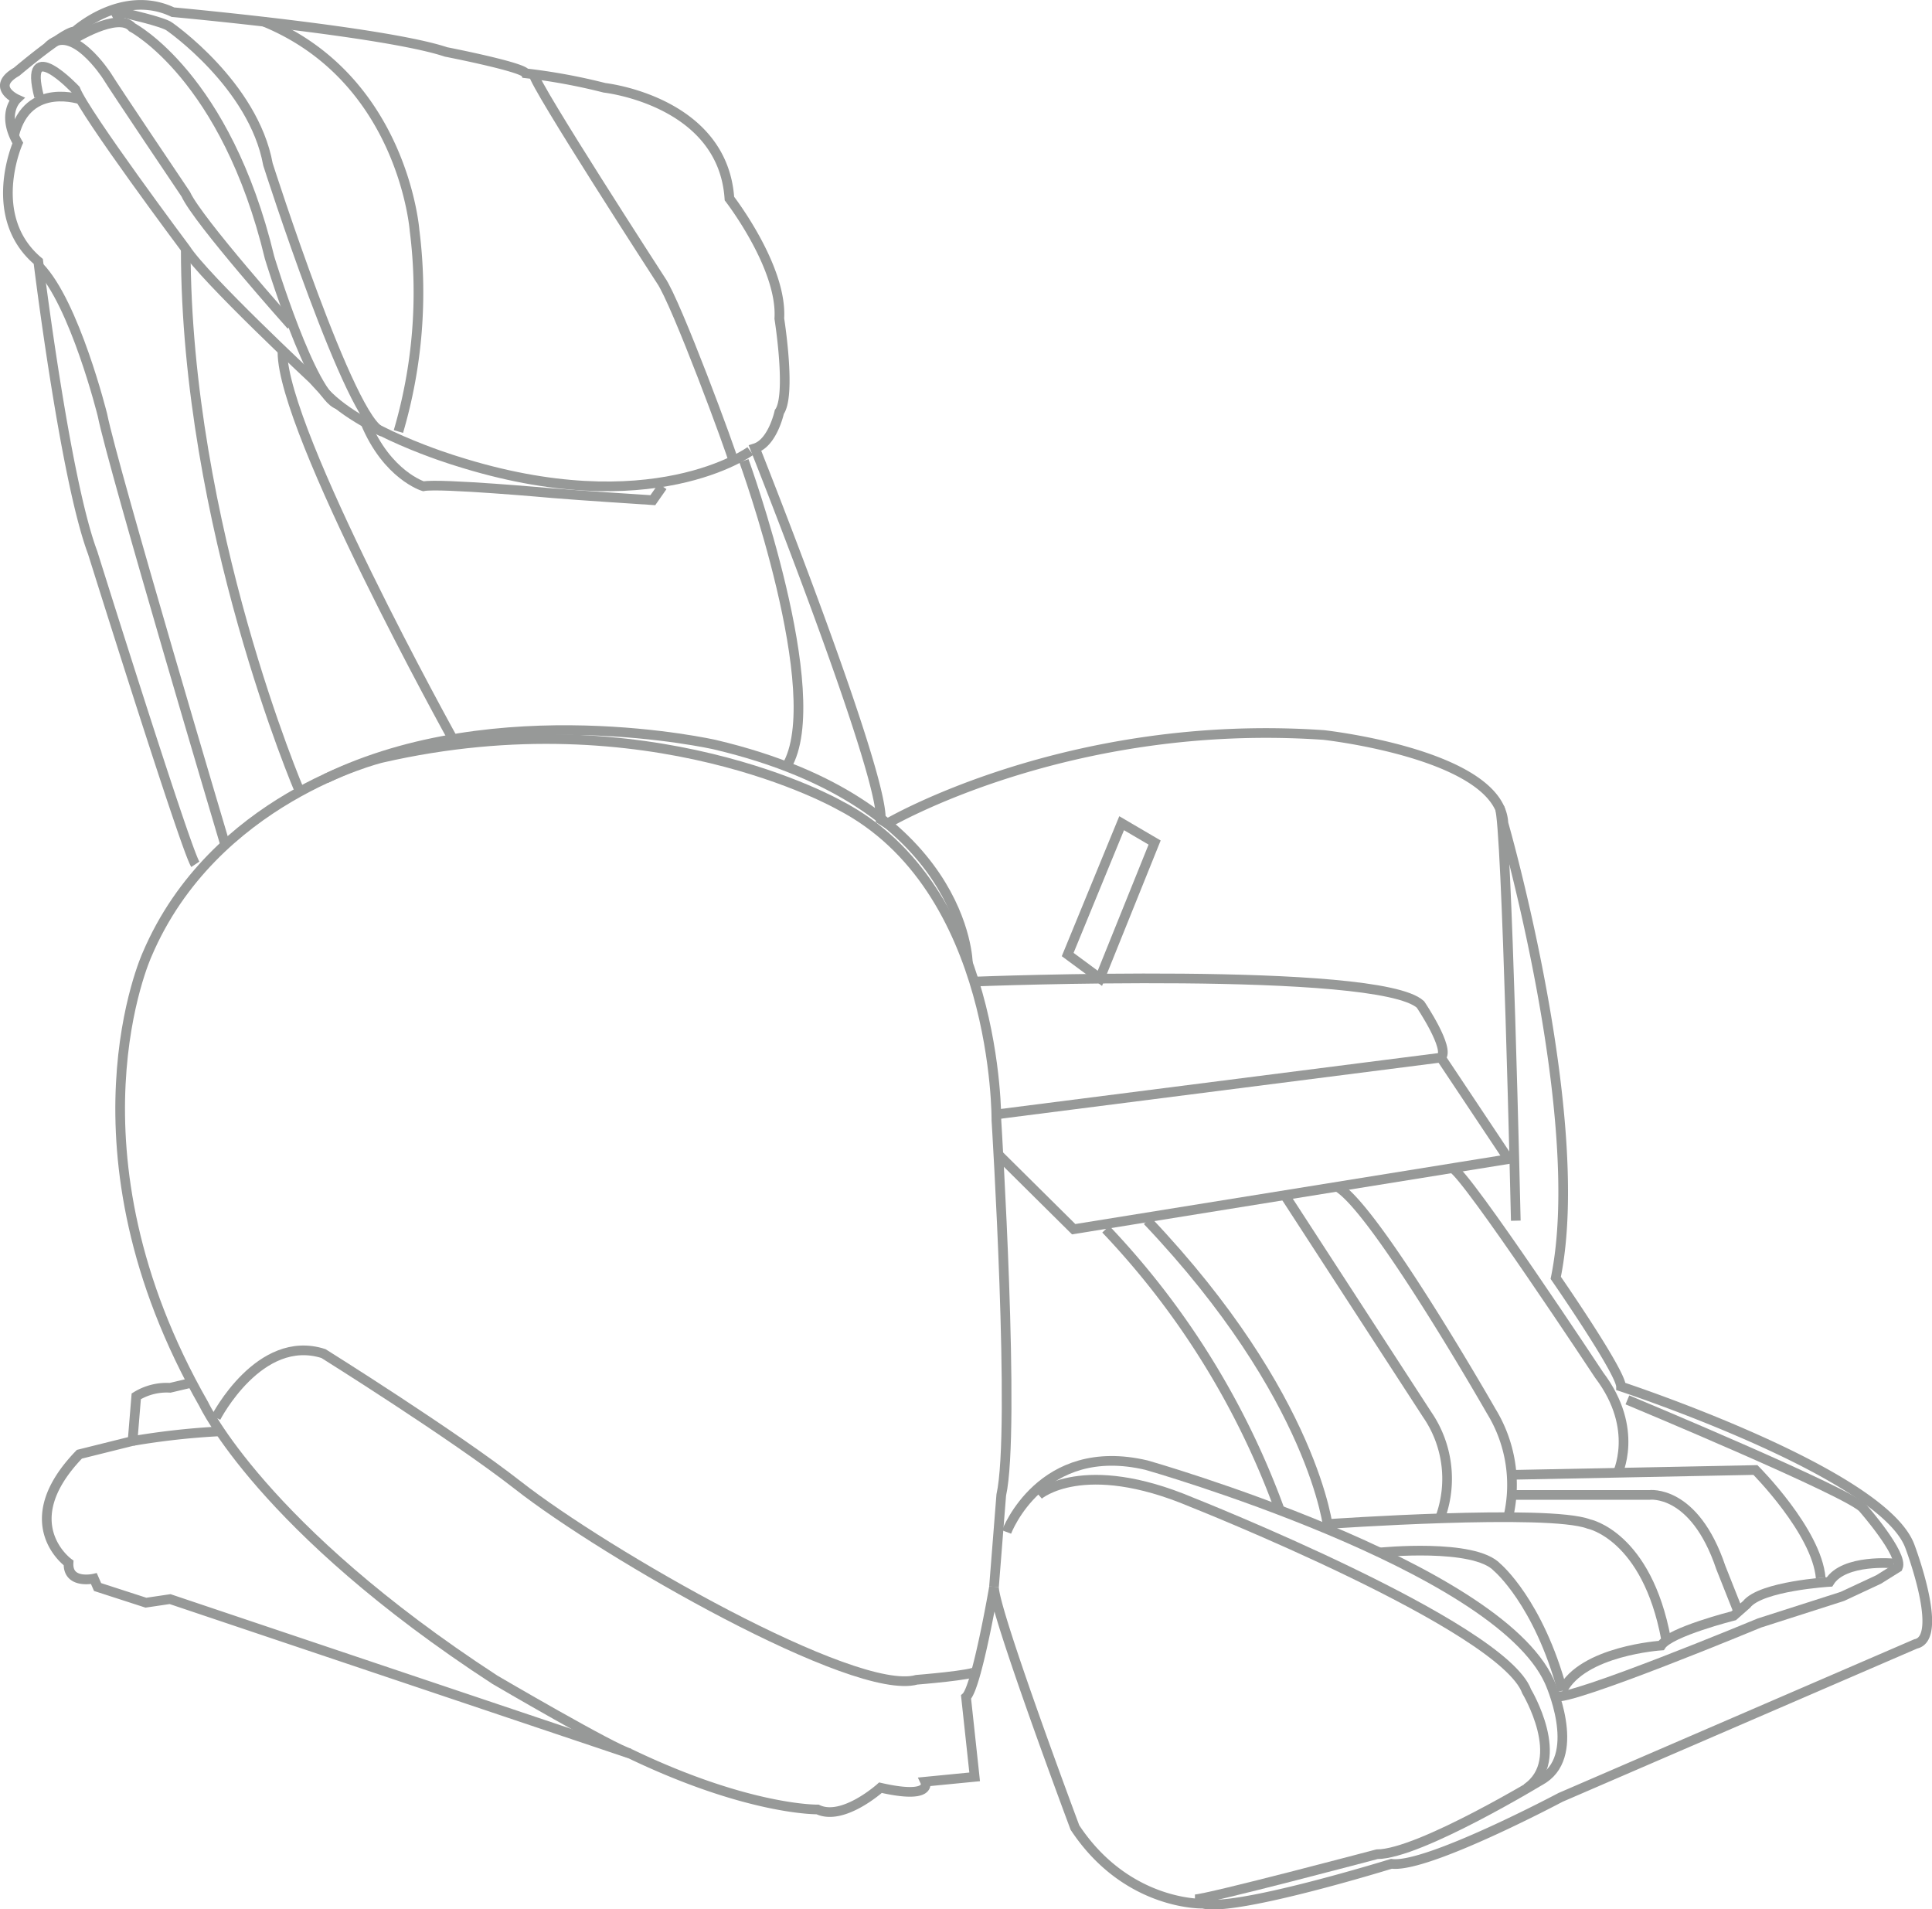 <svg xmlns="http://www.w3.org/2000/svg" viewBox="0 0 199.79 197.41"><defs><style>.cls-1{fill:none;stroke:#979998;stroke-miterlimit:10;}</style></defs><title>vyb-1</title><g id="Слой_2" data-name="Слой 2"><g id="Layer_1" data-name="Layer 1"><path class="cls-1" d="M19.71,143l-2.12.5a6,6,0,0,0-3.5.88L13.71,149l-5.5,1.37c-6.87,7.12-1.12,11.24-1.12,11.24-.12,2.25,2.62,1.62,2.62,1.62l.38.87,5,1.62,2.5-.37,47.6,16c12.24,5.87,19.36,5.75,19.36,5.75,2.62,1.25,6.5-2.25,6.5-2.25,5.5,1.25,4.62-.62,4.62-.62l5.12-.5-.89-8.25c1.11-1,2.89-11.37,2.89-11.37,0,2.5,8.37,24.86,8.37,24.86,5.37,8.12,13.24,7.87,13.24,7.87,3.37.87,19.49-4.12,19.49-4.12,3.62.5,17.49-6.87,17.49-6.87l36.73-15.87c3-.62-.62-10.12-.62-10.12-2.87-7.62-29.86-16.49-29.86-16.49,0-1.5-6.75-11.24-6.75-11.24,3.37-16.49-5.41-47-5.41-47C155.13,78,136.89,76,136.89,76c-26.48-1.83-45.14,9.16-45.14,9.16l-.67-.42c.25-5.08-13-38.39-13-38.39,1.83-.58,2.51-3.75,2.51-3.75,1.26-1.75,0-9.66,0-9.66.33-5.33-5.16-12.41-5.16-12.41C74.76,10.42,62.52,9.08,62.52,9.08a61.44,61.44,0,0,0-8.16-1.5c-.33-.67-8.24-2.21-8.24-2.21C39.78,3.25,17.88,1.26,17.88,1.26c-5.25-2.5-10.16,2-10.16,2-1-.08-6,4.16-6,4.16-2.75,1.58,0,2.83,0,2.83s-1.62,1.54.12,4.54c0,0-3.37,7.62,2.12,12.24,0,0,2.75,22.49,5.62,30.11,0,0,9.62,30.73,10.62,32.23"/><path class="cls-1" d="M65.18,181.31c-1.62-.37-14-7.62-14-7.62C27.08,158,21.08,145.21,21.08,145.21,6,118.84,15.21,98.7,15.21,98.7c6.87-16.15,24.24-20.33,24.24-20.33C67.18,72,86.8,83.25,86.8,83.25c16.49,8.5,16.24,32.61,16.24,32.61s2,32,.5,38.73l-.75,9.49"/><path class="cls-1" d="M22.33,146.58s4.5-8.74,11.12-6.62c0,0,13.43,8.4,20.11,13.62,9,7.06,34.84,21.89,41.23,20.11,0,0,6-.48,6.15-.89"/><polyline class="cls-1" points="103.03 115.23 149.01 109.36 156 119.85 111.03 127.1 103.34 119.48"/><path class="cls-1" d="M100.94,101.49s41.57-1.62,45.95,2.37c0,0,3.12,4.62,2.12,5.5"/><path class="cls-1" d="M156.75,126.22s-.93-41.49-1.67-42.67"/><path class="cls-1" d="M100.09,99.6S99.91,83.12,73.93,77c0,0-22.49-5.12-40.23,3.5"/><path class="cls-1" d="M23.29,87.36S11.72,48.52,10.59,42.9c0,0-2.86-11.54-6.55-15.33"/><path class="cls-1" d="M31,81.85S19.21,54.39,19.21,25.74"/><path class="cls-1" d="M46.83,76.42s-17.62-31.77-17.62-40"/><path class="cls-1" d="M76.93,47.64s8.81,24.25,4.41,31.61"/><path class="cls-1" d="M8.47,10.33s-5.59-2-7,3.62"/><path class="cls-1" d="M77.59,46.64s-10.16,7.5-30.48,1c0,0-10.24-3.08-13.82-7.41l-.92-1S21.13,28.74,19.21,25.74c0,0-10.41-13.91-11.41-16.49,0,0-5.45-5.77-3.76.74"/><path class="cls-1" d="M30.12,33.65S20.46,22.83,19.21,20.08c0,0-7.41-11-8.16-12.24,0,0-3.63-5.63-6.1-3"/><path class="cls-1" d="M7.47,4.14s4.73-3,6.2-1.31c0,0,9.71,5.08,14.21,23.82,0,0,4.36,14.38,7.1,15.18"/><path class="cls-1" d="M11.72,1.92l1.08-.58s4.14.92,4.74,1.42c0,0,8.67,6,10.17,14.24,0,0,8.61,26.92,11.8,27.62"/><path class="cls-1" d="M41.2,44.62a51,51,0,0,0,1.67-20.79S41.7,8.14,27.29,2.24"/><path class="cls-1" d="M75.83,47.64c-.07-.58-5.9-16.41-7.49-18.66,0,0-13.14-20.27-13.15-21.3"/><path class="cls-1" d="M68.51,50.29l-1,1.43S59.6,51.21,57.19,51c0,0-11.74-1.06-13.41-.72,0,0-3.74-1.13-6-6.6"/><polygon class="cls-1" points="119.4 87.12 113.74 101.16 110.41 98.7 115.99 85.12 119.4 87.12"/><path class="cls-1" d="M104.09,158.41s3.56-9.49,14.48-6.91c0,0,36.14,10.29,41.64,22.34,0,0,3.41,7.39-.58,10.06,0,0-12.83,7.83-17.24,7.83,0,0-17.57,4.66-18.82,4.66"/><path class="cls-1" d="M107.41,154.58s4.58-4,15.82.75c0,0,32.15,12.74,34.65,19.57,0,0,4.25,7.07,0,10"/><path class="cls-1" d="M168.29,144.75s23.4,9.74,24.4,11.24c0,0,4.16,4.75,3.58,6.08l-2,1.25-3.75,1.75-8.58,2.75s-19.54,8.12-21.14,7.6"/><path class="cls-1" d="M132.35,156.16a83.59,83.59,0,0,0-18-29.06"/><path class="cls-1" d="M137.37,158.16S136,144.5,118.65,126.22"/><path class="cls-1" d="M149,156.74a11.71,11.71,0,0,0-1.42-10.48l-14.72-22.67"/><path class="cls-1" d="M156,156.74a14.56,14.56,0,0,0-1.79-10.82s-12-21-15.93-23.21"/><path class="cls-1" d="M167.21,152.5s2.41-4.7-1.83-10.3c0,0-13.73-20.8-15.19-21.41"/><path class="cls-1" d="M156.36,152.5l25.17-.5s6.33,6.33,6.75,11.16"/><path class="cls-1" d="M179.7,166.49l-1.75-4.41c-2.75-8.16-7.41-7.5-7.41-7.5H156.36"/><path class="cls-1" d="M137.37,157.58s22.76-1.58,26.92,0c0,0,6,1.17,8,11.91"/><path class="cls-1" d="M142.67,160.53s9.8-1,12.17,1.55c0,0,4.25,3.58,6.73,12.74"/><path class="cls-1" d="M195.85,161.66s-5.16-.49-6.66,1.91c0,0-7.08.42-8.58,2.33l-1.33,1.17s-6.58,1.66-7.5,3.08c0,0-8.15.53-10.22,4.66"/><path class="cls-1" d="M22.77,148a77.46,77.46,0,0,0-9.05,1"/></g></g></svg>